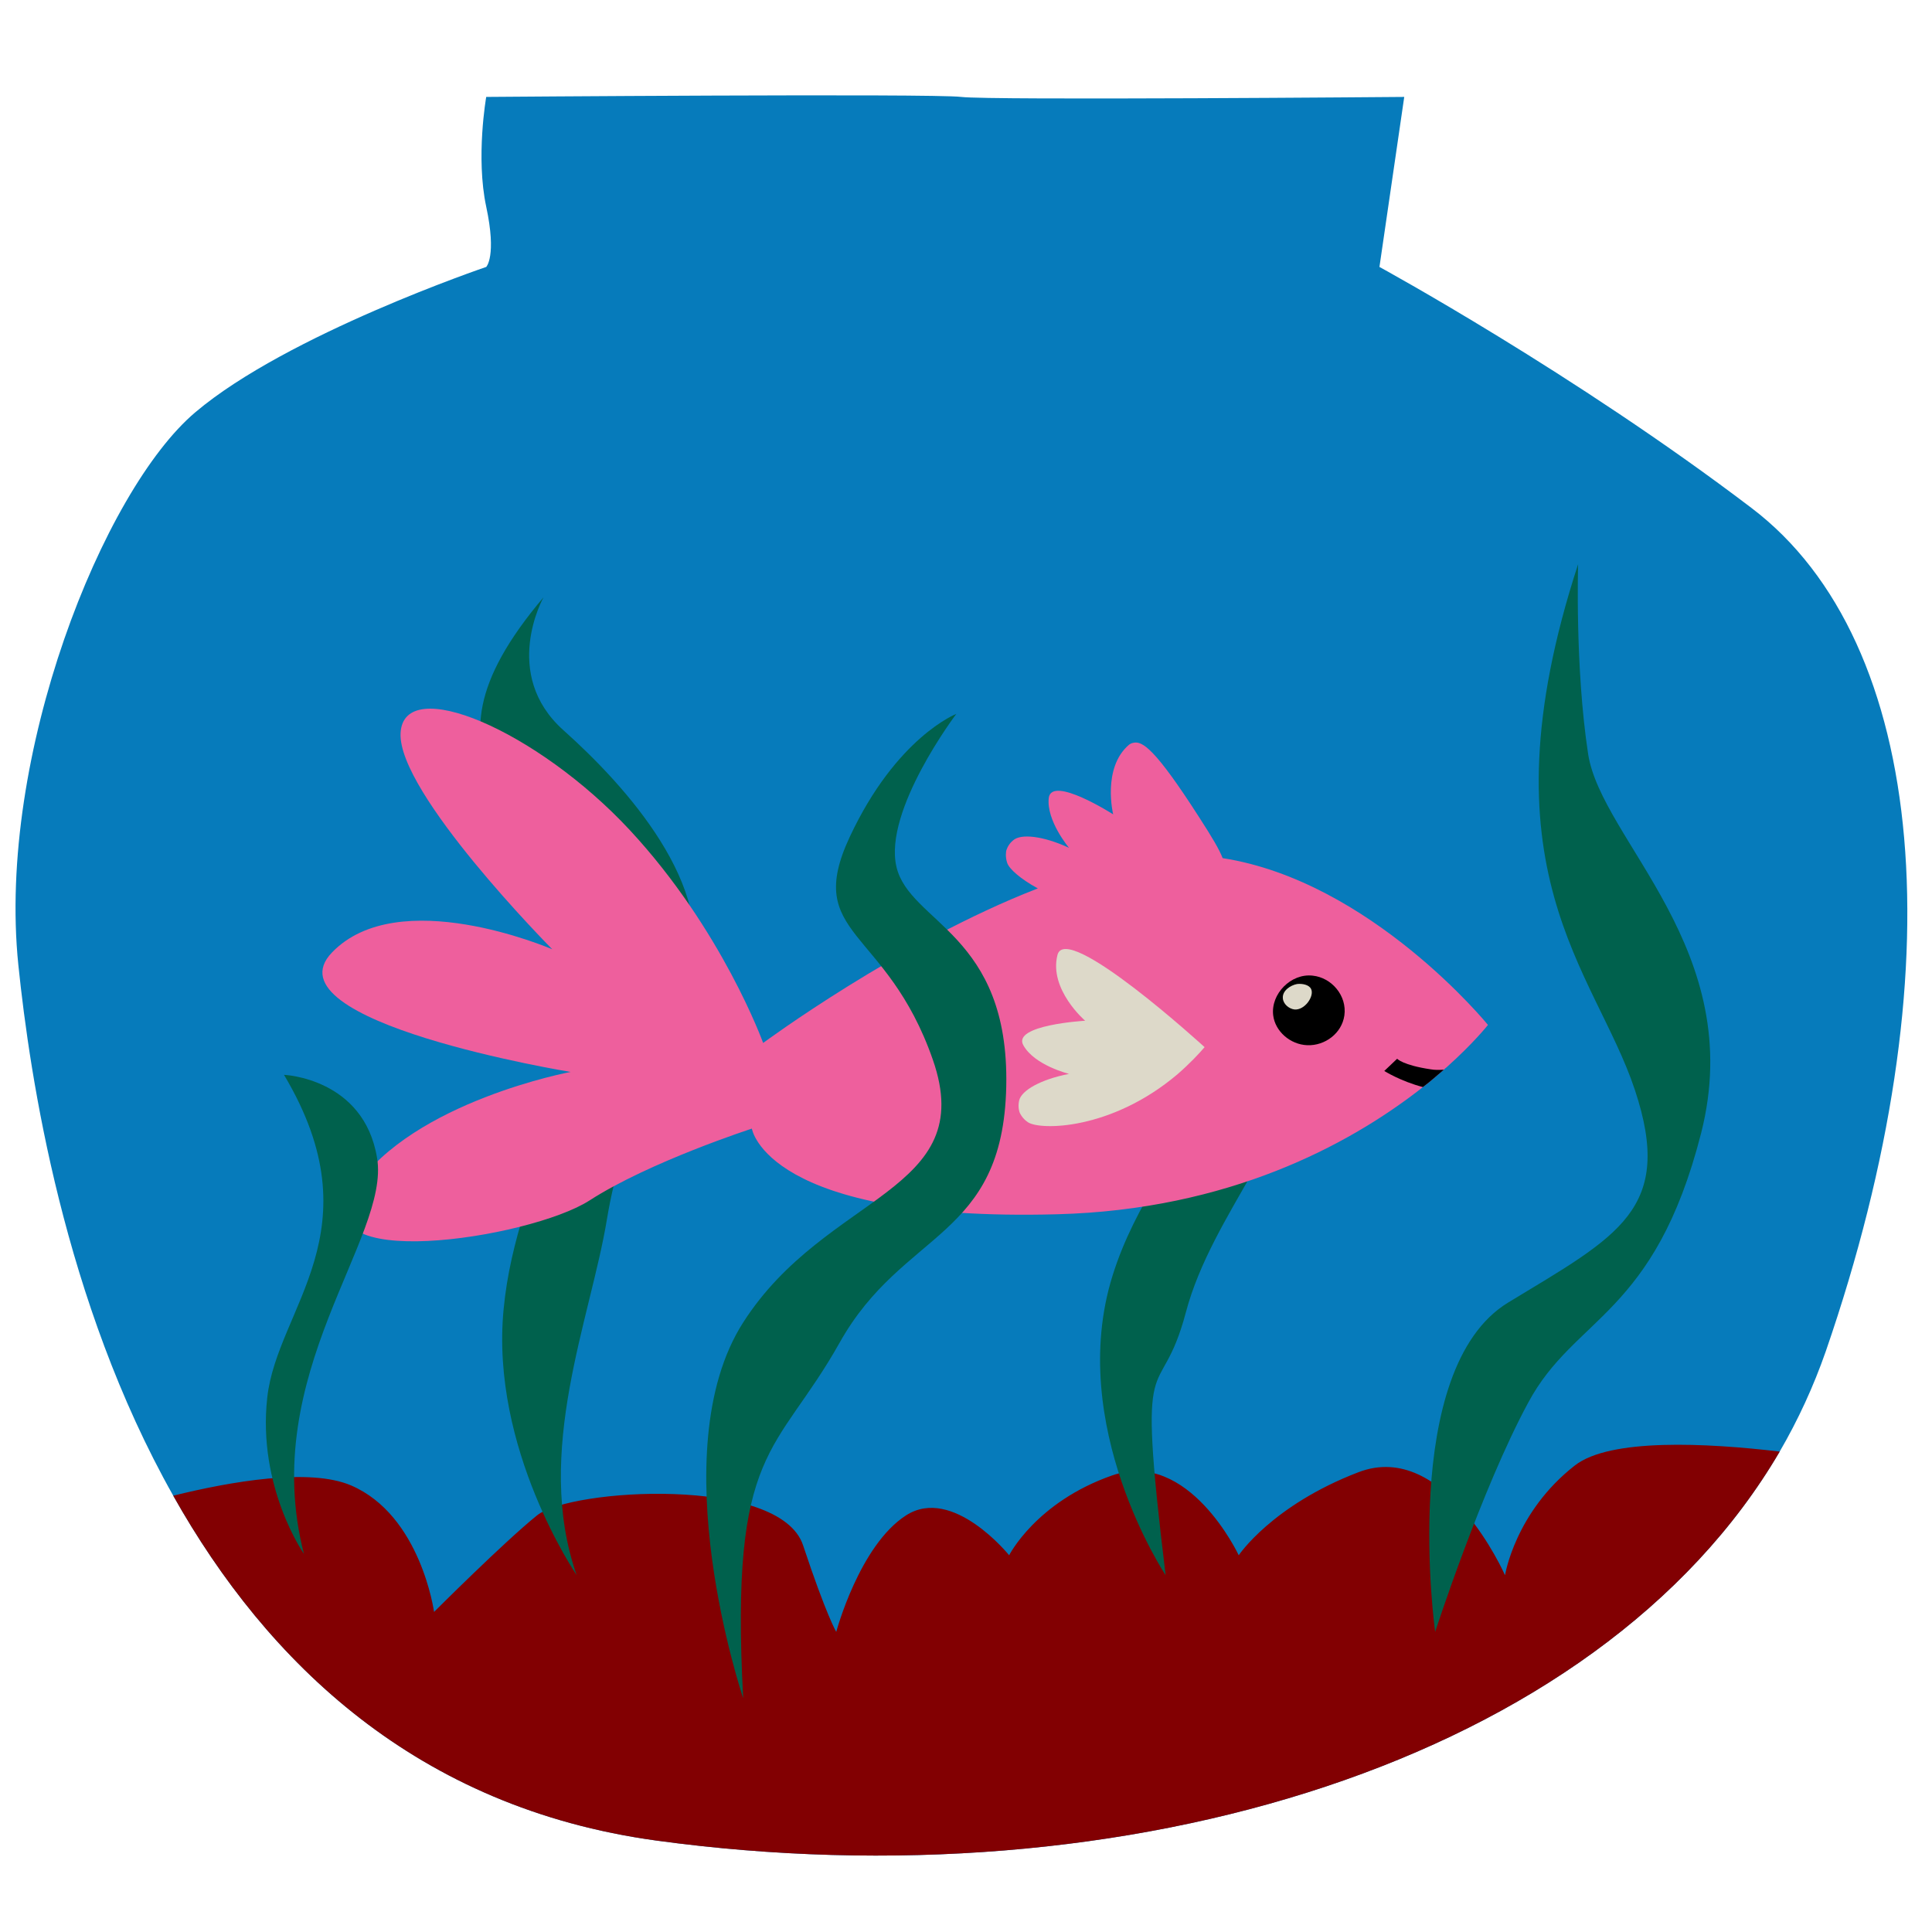 <?xml version="1.0" encoding="utf-8"?>
<!-- Generator: Adobe Illustrator 24.0.3, SVG Export Plug-In . SVG Version: 6.00 Build 0)  -->
<!DOCTYPE svg PUBLIC "-//W3C//DTD SVG 1.1//EN" "http://www.w3.org/Graphics/SVG/1.1/DTD/svg11.dtd">
<svg version="1.1" id="general_1_" xmlns:x="http://ns.adobe.com/Extensibility/1.0/" xmlns:i="http://ns.adobe.com/AdobeIllustrator/10.0/" xmlns:graph="http://ns.adobe.com/Graphs/1.0/"
	 xmlns="http://www.w3.org/2000/svg" xmlns:xlink="http://www.w3.org/1999/xlink" x="0px" y="0px" viewBox="0 0 600 600"
	 style="enable-background:new 0 0 600 600;" xml:space="preserve">
<style type="text/css">
	.st0{fill:#067BBB;}
	.st1{fill:#820002;}
	.st2{fill:#00614D;}
	.st3{fill:#EE5F9D;}
	.st4{fill:#DDD9C9;}
</style>
<g id="general">
	<path class="st0" d="M567,419.7c-3.8,10.9-8.6,21.3-14.3,31.1c-56.4,96.4-203.1,140.7-348.9,120.8c-74.3-10.2-120.8-55.2-150-107.1
		c-34-60.3-44.5-129.9-48.1-164.8C-1,234.7,32,152.2,60.7,128c28.6-24.2,90.3-45.1,90.3-45.1s3.3-3.3,0-18.7
		c-3.3-15.4,0-34.1,0-34.1s138.7-1.1,147.5,0c8.8,1.1,137.6,0,137.6,0l-7.7,52.8c0,0,60.5,33,115.6,74.9
		C598.9,199.5,607.7,301.9,567,419.7z"/>
	<path class="st1" d="M552.7,450.8c-56.4,96.4-203.1,140.7-348.9,120.8c-74.3-10.2-120.8-55.2-150-107.1c17.8-4.4,42.3-8.7,55.2-3.2
		c21.7,9.3,25.8,39.3,25.8,39.3s21.7-21.7,32-30c10.3-8.3,75.4-12.4,82.6,9.3c7.2,21.7,10.3,26.9,10.3,26.9s7.2-26.9,21.7-36.2
		c14.5-9.3,32,12.4,32,12.4s8.3-16.5,32-24.8c23.8-8.3,39.3,24.8,39.3,24.8s10.3-15.5,37.2-25.8c26.9-10.3,45.5,32,45.5,32
		s3.1-19.6,21.7-34.1C500,446.6,529.9,448.1,552.7,450.8z"/>
	<path class="st2" d="M362,489.2c0,0-31-46.5-16.5-93c14.5-46.5,55.8-59.9,6.2-120.9c0,0,57.9,11.4,54.8,43.4
		c-3.1,32-30,57.9-38.2,88.8S352.7,412.8,362,489.2z"/>
	<path class="st2" d="M179.1,489.2c0,0-26.9-39.3-22.7-82.6c4.1-43.4,32-75.4,22.7-115.7s-55.8-51.7-10.3-105.4
		c0,0-13.4,23.8,6.2,41.3s47.5,48.6,39.3,76.4s-20.7,44.4-25.8,75.4S165.7,451,179.1,489.2z"/>
	<path class="st3" d="M462.1,318.3c0,0-4.3,5.5-12.9,13.2c-0.3,0.2-0.6,0.5-0.8,0.7c-2,1.7-4.1,3.6-6.5,5.4
		c-0.6,0.5-1.2,0.9-1.8,1.4c-21.4,16.4-58.4,36.7-111.8,38.1c-90.4,2.4-94.8-26.6-94.8-26.6s-31.8,10.3-50.4,22.3
		c-18.6,12-91.1,22.9-72.8-4c18.2-26.8,66.9-35.9,66.9-35.9s-94.9-15.5-74.1-37.1c20.6-21.4,67.4-1.4,68.4-1
		c-0.9-0.9-48-48.6-47.1-67.1c0.9-18.7,42.5-0.8,71.2,30.1c28.7,30.9,41.4,66.1,41.4,66.1s42.3-31.3,85.3-48c-5.5-3-8.9-6.1-9.5-7.9
		c-0.7-2-0.3-3.8-0.3-3.8s0.4-1.8,2.1-3.2c2.4-2.2,9.4-1.4,17.4,2.3c0,0-7.1-8.4-6.3-15.5c0.9-7.1,20,5.1,20,5.1s-3.5-14.4,4.9-21.6
		c0.4-0.3,0.8-0.5,1.3-0.6c2.8-0.7,6.7,1.6,20.5,23.1c4.2,6.5,6.3,10.1,7.3,12.7C425.8,273.7,462.1,318.3,462.1,318.3z"/>
	<path class="st4" d="M374.1,325.2c0,0-43.1-39.4-45.7-28.6c-2.7,10.7,8.6,20.4,8.6,20.4s-22.7,1.3-19.2,7.6s14.2,8.9,14.2,8.9
		c-8.7,1.7-14.8,5.1-15.5,8.3c-0.5,2.2,0.2,3.8,0.2,3.8c0,0,0.7,1.7,2.5,2.9c3.8,2.6,26,2.5,46.5-14.9
		C369.5,330.3,372.4,327.2,374.1,325.2z"/>
	<path d="M417.5,315.4c-0.8,5.5-6,9.4-11.5,9.2c-5.3-0.2-10-4.3-10.6-9.3c-0.8-6.6,5.5-13.1,12.3-12.3
		C413.5,303.6,418.4,309.2,417.5,315.4z"/>
	<path class="st4" d="M407.2,307.2c1,2.2-2,6.6-5.2,6.3c-1.7-0.2-3.5-1.7-3.6-3.5c-0.2-2.3,2.3-4,4.4-4.4
		C404.4,305.4,406.6,305.8,407.2,307.2z"/>
	<path class="st2" d="M230.8,527.4c0,0-25.8-76.4,0-116.7s73.3-40.3,58.9-81.6s-40.3-38.2-25.8-69.2s33.1-38.2,33.1-38.2
		s-22.7,30-18.6,47.5s35.1,20.7,34.1,68.2c-1,47.5-32,44.4-51.7,79.5S226.6,448.9,230.8,527.4z"/>
	<path class="st2" d="M445.7,506.8c0,0-11.4-81.6,22.7-102.3c34.1-20.7,51.7-28.9,39.3-66.1c-12.4-37.2-48.6-68.2-17.6-163.2
		c0,0-1,32,3.1,58.9s49.6,60.9,35.1,117.8c-14.5,56.8-39.3,56.8-53.7,83.7C460.1,462.4,445.7,506.8,445.7,506.8z"/>
	<path class="st2" d="M94.4,482.6c0,0-14.5-20.7-11.4-48.6c3.1-27.9,34.1-51.7,5.2-100.2c0,0,24.8,1,28.9,25.8
		C121.3,384.4,80,426.8,94.4,482.6z"/>
	<path d="M448.4,332.2c-2,1.7-4.1,3.6-6.5,5.4c-6.9-1.8-12-5-12-5l4-3.8c0,0,1.7,2,10.5,3.3C445.5,332.3,446.9,332.3,448.4,332.2z"
		/>
</g>
</svg>
